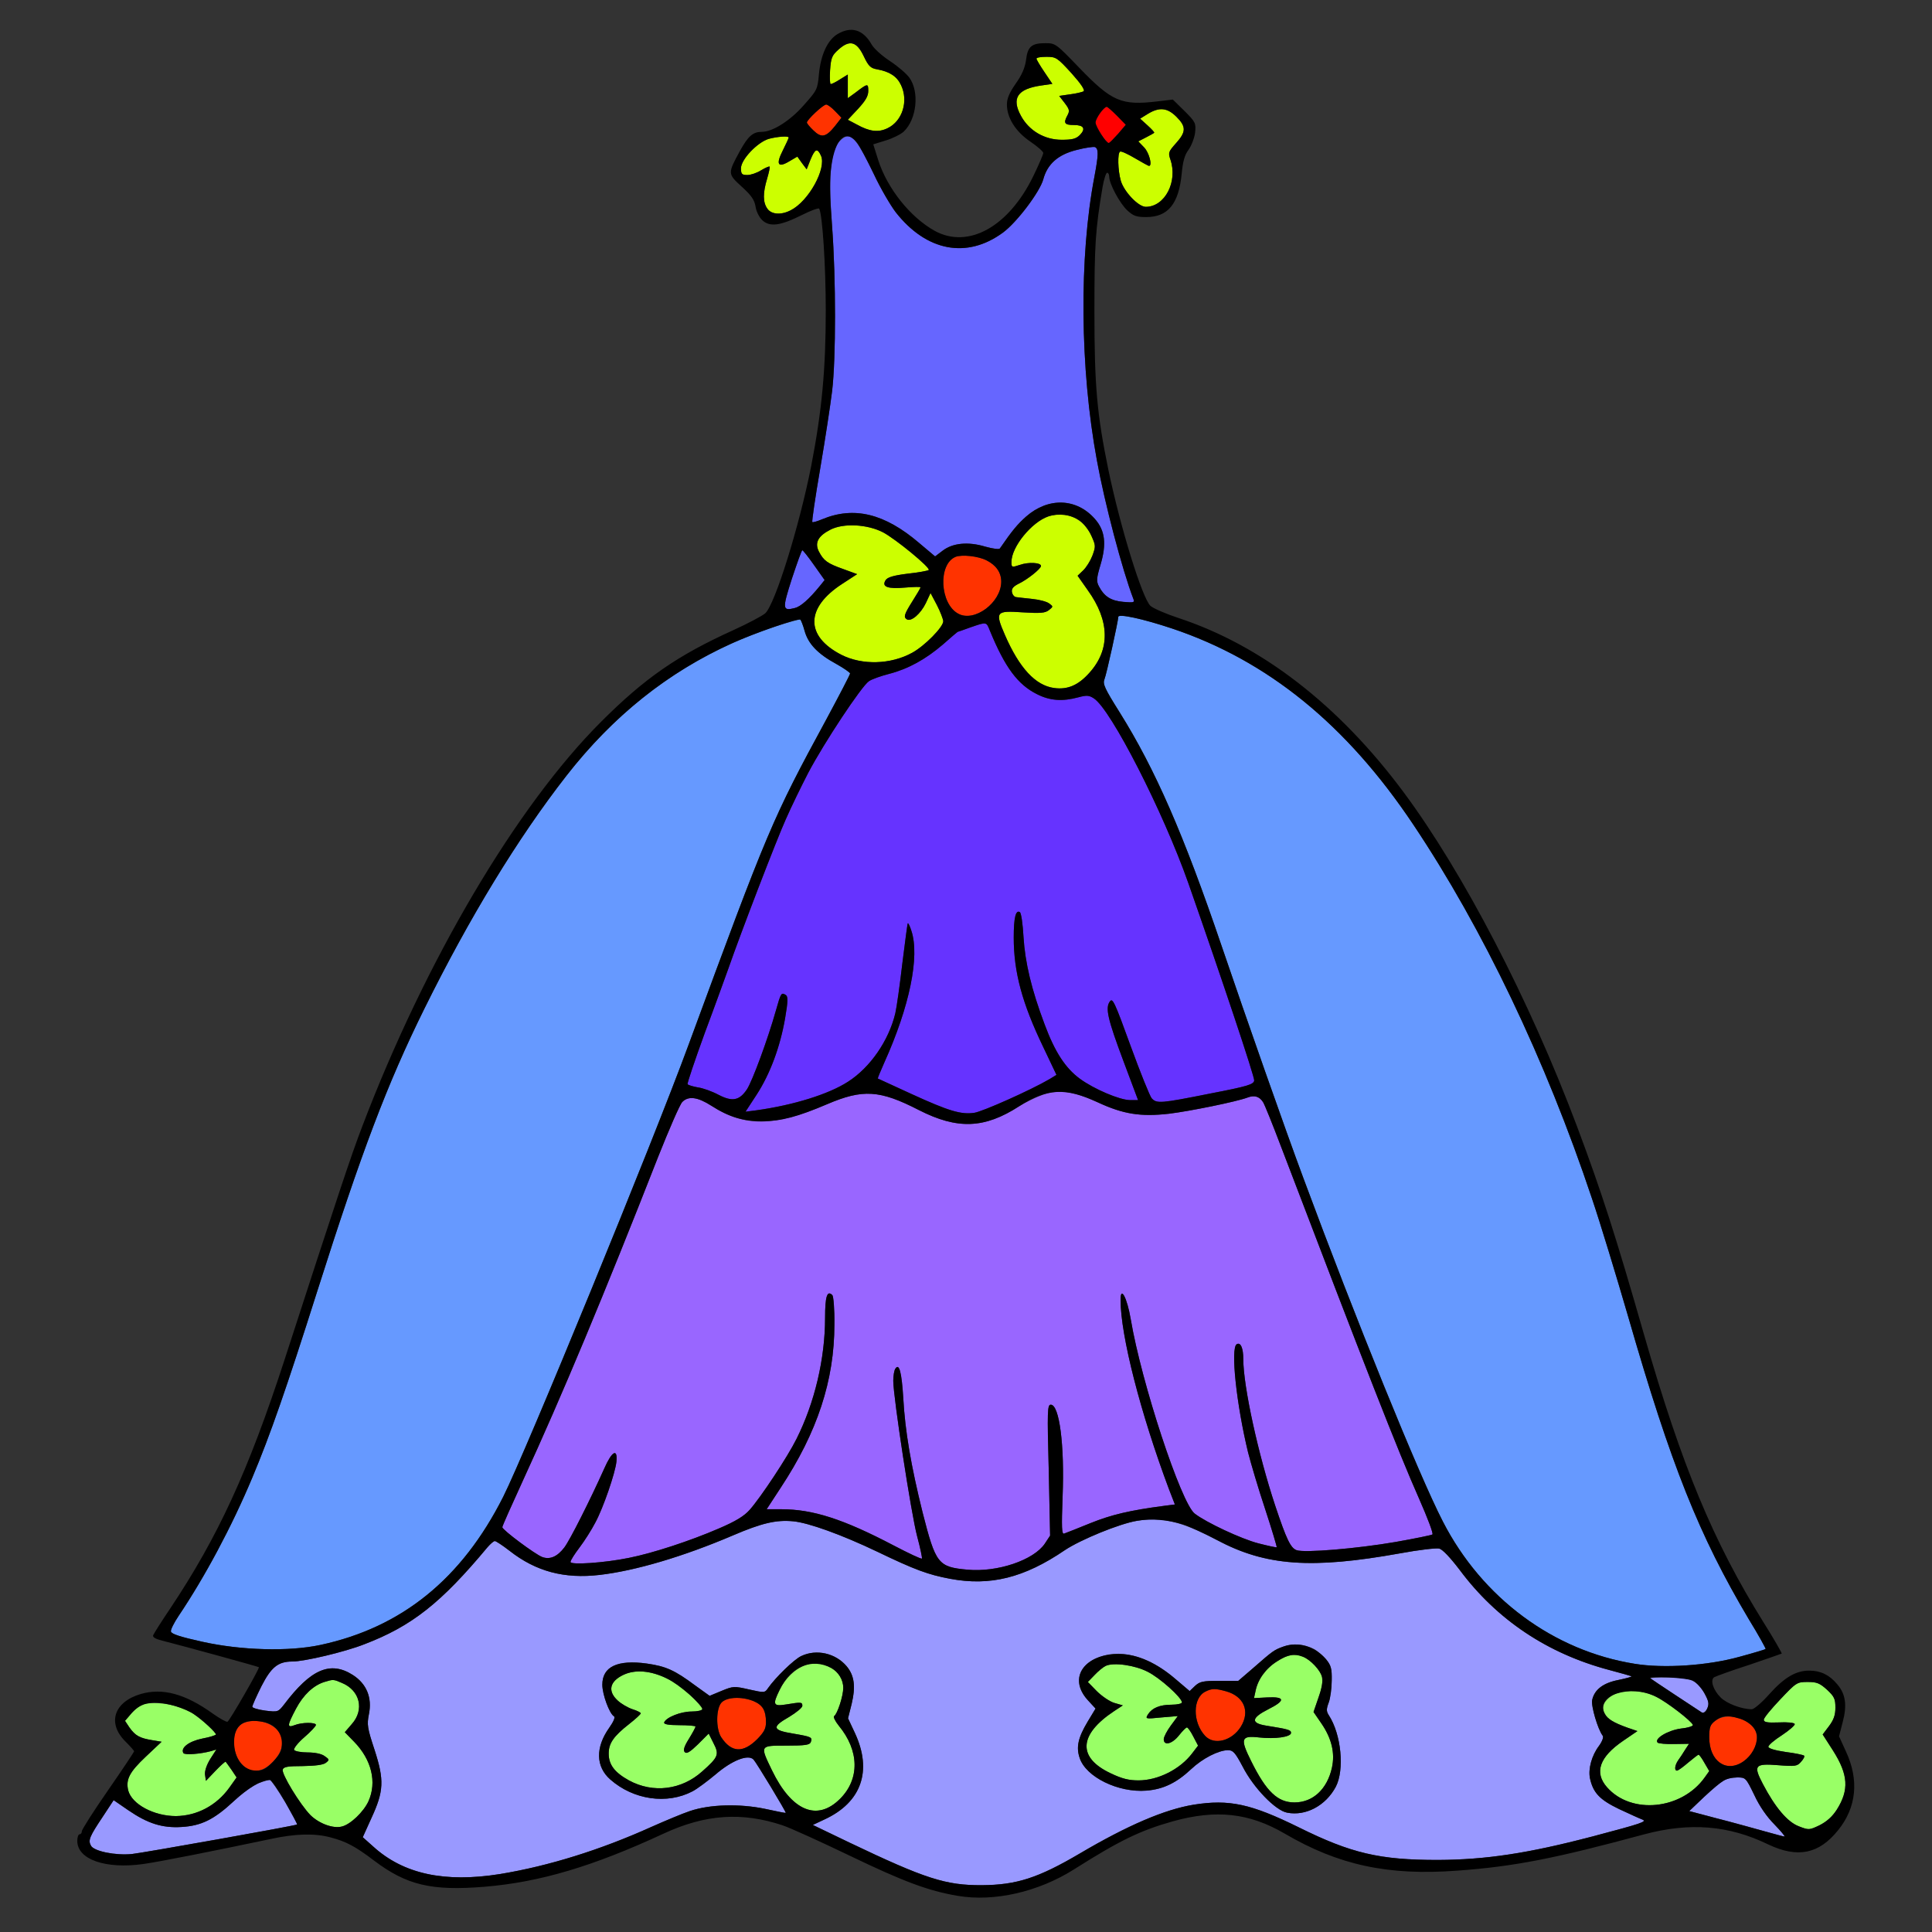 <?xml version="1.0" encoding="utf-8"?>
<!-- Generator: Adobe Illustrator 21.0.0, SVG Export Plug-In . SVG Version: 6.00 Build 0)  -->
<svg version="1.1"
	 id="svg70" inkscape:version="0.92.2 5c3e80d, 2017-08-06" sodipodi:docname="59.svg" xmlns:cc="http://creativecommons.org/ns#" xmlns:dc="http://purl.org/dc/elements/1.1/" xmlns:inkscape="http://www.inkscape.org/namespaces/inkscape" xmlns:rdf="http://www.w3.org/1999/02/22-rdf-syntax-ns#" xmlns:sodipodi="http://sodipodi.sourceforge.net/DTD/sodipodi-0.dtd" xmlns:svg="http://www.w3.org/2000/svg"
	 xmlns="http://www.w3.org/2000/svg" xmlns:xlink="http://www.w3.org/1999/xlink" x="0px" y="0px" viewBox="0 0 850 850"
	 style="enable-background:new 0 0 850 850;" xml:space="preserve">
<rect x="0" y="0" width="850" height="850" fill="#333333" stroke="none"/>
<style type="text/css">
	.st0{fill:none;}
	.st1{fill:#CCFF00;}
	.st2{fill:#FF3300;}
	.st3{fill:#FF0000;}
	.st4{fill:#6666FF;}
	.st5{fill:#6699FF;}
	.st6{fill:#6633FF;}
	.st7{fill:#9966FF;}
	.st8{fill:#9999FF;}
	.st9{fill:#99FF66;}
</style>
<sodipodi:namedview  bordercolor="#666666" borderopacity="1" gridtolerance="10" guidetolerance="10" id="namedview72" inkscape:current-layer="svg70" inkscape:cx="703.04634" inkscape:cy="409.64507" inkscape:pageopacity="0" inkscape:pageshadow="2" inkscape:window-height="978" inkscape:window-maximized="1" inkscape:window-width="1920" inkscape:window-x="0" inkscape:window-y="1" inkscape:zoom="0.41647059" objecttolerance="10" pagecolor="#ffffff" showgrid="false">
	</sodipodi:namedview>
<g id="g68" transform="translate(0,0) scale(1,1)">
	<path id="path4" class="st0" d="M0,0h425h425v425v425H425H0V425V0z M363,21.4c-1.1,2.4-2.3,7.4-2.7,11.2c-0.6,6.7-0.8,7.1-6.6,13.6
		c-6,6.9-13.8,11.8-18.5,11.8c-3.9,0-6,1.8-9.6,8.3c-5.5,10.1-5.5,10.1,0.7,15.8c4.2,3.8,5.6,5.8,6.1,8.7c0.3,2.2,1.6,4.8,3,6.1
		c3.3,3.1,8.1,2.4,17.6-2.4c3.8-1.9,7.1-3.1,7.4-2.7c1.4,2.4,2.9,24.7,2.9,44.7c0,26.1-1.7,44.2-6.4,68.5
		c-5.2,26.4-15.9,60.8-20.2,64.8c-1.2,1.1-7.6,4.5-14.2,7.5c-24.5,11.1-38.9,21.1-58,40.2c-15.5,15.4-28.9,32.4-43.5,55.4
		c-19.3,30.3-38.7,66.7-51,96.1c-11.8,28-14.9,36.8-44.9,129.5c-15.9,48.8-29.2,77.7-50.3,109.3c-3.8,5.6-7.1,10.9-7.4,11.6
		c-0.4,0.9,1,1.7,4.3,2.5c9.1,2.3,41.8,11.3,42.2,11.6c0.4,0.5-12.7,23.3-13.8,24c-0.5,0.2-3.4-1.4-6.5-3.6
		c-12.1-8.7-22.1-11.4-31.7-8.6c-11.8,3.5-14.8,12.8-6.8,20.8c2.2,2.2,3.9,4.1,3.9,4.4c0,0.3-5.2,8.1-11.5,17.2S36,804.9,36,805.7
		c0,0.7-0.4,1.3-1,1.3c-2.1,0-1,5.8,1.8,8.8c4,4.3,14.4,6,26.2,4.3c7.7-1.1,31.3-5.8,56-11c11-2.4,19.5-2.6,26.5-0.7
		c6.8,1.8,10.8,3.9,19.1,10.2c14.3,10.8,25.3,13.4,48.5,11.5c24.4-2,47.9-9,79.1-23.5c18.2-8.4,34.3-9.5,52.2-3.5
		c3.3,1.1,16.7,7.2,29.6,13.4c23.5,11.3,34.4,15.4,47.4,17.6c16,2.7,35.4-1.7,51.2-11.7c19.9-12.6,28.9-17,43.4-21.1
		c19.1-5.3,33.6-3.7,49.2,5.4c23.7,13.9,45.6,18.6,76,16.3c24.9-1.8,42.8-5.3,82.3-16c20-5.3,37-4,54.5,4.5
		c12.9,6.1,22.3,4.2,30.7-6.3c8.1-10,9.3-22.1,3.4-34.7l-3-6.6l1.6-6.2c2-7.5,1.3-12.4-2.4-16.7c-3.4-4.1-7.3-6-12.3-6
		c-5.9,0-11,3-17.7,10.5c-3.2,3.6-6.6,6.5-7.6,6.5c-4.4,0-11-2.5-13.6-5.1c-3.4-3.3-4.8-7.8-2.9-9c0.7-0.4,7.5-2.9,15.3-5.4
		c7.7-2.6,14.2-4.9,14.4-5c0.1-0.2-3.4-6.4-8-13.7c-22.3-35.8-36-69-52.5-126.3c-12.7-44.3-18.7-62.9-29.6-92
		c-20.9-55.6-50-111.6-76.3-147c-28.4-38.2-62.3-64.5-99-76.6c-5.5-1.8-11-4.2-12.3-5.3c-3.6-3.2-13.3-34.6-18.6-60.1
		c-5-24.4-6.1-36.7-6.1-69.5c0-29.2,0.4-35.9,3.6-54.8c0.6-3.4,1.5-6.2,2-6.2s0.9,0.8,0.9,1.7c0,3.1,4.6,11.7,7.9,14.8
		c2.7,2.5,4,3,8.4,3c9.6,0,14.3-5.8,15.6-19.1c0.5-5.4,1.3-8.2,3-10.5c1.3-1.8,2.6-5.2,2.9-7.6c0.4-4.1,0.2-4.6-4.6-9.4l-5.2-5.1
		l-6.7,0.8c-15.9,1.9-20.1,0.1-34.3-14.6c-10.4-10.8-10.6-11-15.1-11c-6.1,0-7.8,1.5-8.5,7.5c-0.5,3.5-1.9,6.6-4.6,10.4
		c-2.7,3.9-3.8,6.4-3.8,9.1c0,5.8,3.8,11.9,10.3,16.3c3.1,2.1,5.7,4.4,5.7,5s-2,5.3-4.5,10.4c-10.8,22.1-28.5,31.9-43.2,23.9
		c-10.7-5.9-20.9-18.6-24.9-31.1l-2.2-7l5.5-1.7c3-0.9,6.6-2.7,7.9-3.9c5.7-5.4,7-17.4,2.5-23.7c-1.2-1.7-5-5-8.5-7.3
		c-3.5-2.3-7.1-5.5-8.1-7.3c-1-1.7-2.7-3.9-3.9-4.8C374.8,10.9,366.5,14.2,363,21.4z"/>
	<path id="path6" class="st1" d="M380,24.7c2.1,4.4,3,5.3,5.9,5.8c5.5,1,8.7,3.1,10.5,6.9c3.4,7.1,0.6,15.9-5.9,19
		c-4.1,2-8,1.5-13.7-1.7l-3.8-2l4.5-4.8c3.3-3.6,4.5-5.6,4.5-7.9c0-3.4-0.2-3.4-5.7,0.8l-3.3,2.4V38v-5.2l-3.4,2.1
		c-1.8,1.2-3.7,2.1-4.1,2.1s-0.5-2.8-0.3-6.1c0.4-5.5,0.8-6.5,3.7-9.1C373.8,17.4,376.9,18.2,380,24.7z"/>
	<path id="path8" class="st1" d="M460.4,25c4.2,0,4.7,0.3,11,7.2c4.2,4.7,6.1,7.5,5.3,8c-0.6,0.3-3.3,1-5.9,1.3l-4.8,0.7l2.4,3.1
		c2.2,2.9,2.3,3.5,1.1,5.7c-1.7,3.2-1.1,4,3,4c4.3,0,5.3,1.6,2.6,4.4c-1.7,1.7-3.4,2.1-8,2.1c-7.5,0-14.3-3.9-17.9-10.5
		c-4.3-7.8-1.6-11.9,9-13.4l4.8-0.7l-3.5-5.2c-1.9-2.8-3.5-5.5-3.5-5.9C456,25.3,458,25,460.4,25z"/>
	<path id="path10" class="st2" d="M363.5,46c0.6,0,2.4,1.3,3.9,2.9l2.8,2.9l-2.8,3.6c-4,5-6,5.4-9.5,2c-1.6-1.5-2.9-3.1-2.9-3.5
		c0-0.5,1.6-2.4,3.7-4.4C360.7,47.6,362.8,46,363.5,46z"/>
	<path id="path12" class="st3" d="M486.9,47c0.4,0,2.4,1.8,4.6,4l3.8,3.9l-3.4,4c-1.9,2.1-3.7,4-4.1,4c-1.1,0.1-5.8-7.2-5.8-9
		c0-0.9,0.9-2.8,2.1-4.3C485.2,48.2,486.5,47,486.9,47z"/>
	<path id="path14" class="st1" d="M517.6,51.4c4.3,4.3,4.3,6.6-0.2,11.6c-3.3,3.7-3.5,4.2-2.5,7.1c3.4,9.8-2.4,20.9-10.8,20.9
		c-3.3,0-9.6-6.7-11-11.5c-1.3-4.6-1.5-12.2-0.3-12.8c0.4-0.3,3.3,1,6.5,2.9c3.2,1.9,6,3.4,6.2,3.4c1.6,0,0.1-5.8-2.1-8.1l-2.6-2.7
		l3.3-1.7c1.9-1,3.6-1.9,3.7-2.1c0.2-0.1-1.1-1.6-2.9-3.2l-3.3-3l3.4-2.1C510.1,47,513.6,47.4,517.6,51.4z"/>
	<path id="path16" class="st1" d="M347,60.5c0,0.3-1.2,2.9-2.6,5.7c-3.1,6.1-2.2,7.8,2.8,4.8l3.6-2.1l2,2.8l2.1,2.8l1.7-4.3
		c2-4.8,3-5.2,4.6-1.7c2.5,5.6-5.4,20-13.3,24c-4.2,2.2-8.5,1.9-10.3-0.7c-2-2.8-2-6.9-0.1-13.2c0.8-2.7,1.3-5.1,1.1-5.3
		c-0.2-0.2-1.9,0.5-3.7,1.6c-1.9,1.2-4.6,2.1-6.1,2.1c-2.4,0-2.8-0.4-2.8-3c0-3.8,7.2-11.4,12.2-12.9C341.9,60.1,347,59.7,347,60.5z
		"/>
	<path id="path18" class="st4" d="M384.5,76.7c2.9,6.2,7.3,13.7,9.6,16.7c13.5,17.2,31.3,20.6,47.2,8.9c6.1-4.5,16.2-17.9,17.7-23.4
		c1.8-6.7,6.5-10.9,14.6-12.9c3.8-1,7.4-1.5,8.1-1.3c1.7,0.7,1.6,3.4-0.2,13c-6.8,35.4-6.4,84.4,1.1,124.9
		c3.4,18.8,11.2,48.3,16,60.8c0.7,1.7,0.3,1.8-4.4,1.4c-5.5-0.5-8.4-2.4-10.7-6.8c-1.2-2.2-1.1-3.6,0.7-9.6c2.7-9.1,2-15-2.5-20.1
		c-8.1-9.2-20.5-9.6-30.3-1c-3.7,3.3-6,6-11.5,14c-0.3,0.5-3.2,0.1-6.4-0.8c-7.6-2.3-14.4-1.6-18.8,1.8l-3.3,2.5l-7-5.9
		c-15.2-13-28.7-16.3-42.8-10.4c-2.1,0.9-4,1.4-4.2,1.2c-0.3-0.2,1.3-11,3.5-23.8c2.2-12.9,4.5-28.1,5.2-33.9
		c1.7-14.2,1.7-49.4,0-72.2c-1.7-21.9-0.7-33.4,3.1-37.5C373.9,57.3,376.4,59.8,384.5,76.7z"/>
	<path id="path20" class="st1" d="M480.2,235.8c1.9,4.2,1.9,4.6,0.4,8.7c-0.9,2.3-2.7,5.2-4.1,6.5l-2.4,2.3l4.5,6.4
		c9.7,13.5,9.9,26.1,0.7,36.3c-4.9,5.5-9.6,7.5-15.5,6.7c-8.2-1.1-15.3-8.7-21.7-23.4c-4.4-10.2-4-10.7,7.8-9.9
		c7.9,0.5,10,0.3,11.6-1c1.9-1.5,1.9-1.6,0.1-2.9c-1-0.8-4.4-1.7-7.5-2c-3.1-0.3-6.3-0.7-7.1-0.8c-0.8-0.1-1.6-1.1-1.8-2.3
		c-0.2-1.4,0.6-2.4,3-3.6c3.8-1.8,9.8-6.6,9.8-7.8c0-1.5-5.5-1.8-9.2-0.5c-3.7,1.2-3.8,1.2-3.8-1.3c0-6.6,8.9-17.5,16.2-20
		C469,224.6,476.8,228.1,480.2,235.8z"/>
	<path id="path22" class="st1" d="M388.5,234.2c5.5,2.9,21,15.6,20.1,16.6c-0.4,0.3-4.5,1.1-9.3,1.6c-6.4,0.8-8.9,1.6-9.7,2.9
		c-1.8,2.9,1,3.9,8.7,3.2c3.7-0.3,6.7-0.4,6.7-0.1c0,0.3-1.6,3-3.5,6c-3.7,5.9-4.1,7.1-2.5,8.1c1.9,1.1,6-2.4,8.3-7.1l2.1-4.5
		l2.8,5.3c1.5,2.9,2.7,6.1,2.8,7.1c0,2.6-8.2,10.9-13.7,13.9c-9.5,5.2-22,5.5-31.1,0.9c-16-8.2-15.9-20.7,0.3-31.2l6.6-4.3l-6-2.2
		c-7.1-2.5-8.7-3.7-10.8-7.7c-2-3.9-0.4-6.9,5.1-9.7C371.1,230.1,381.5,230.6,388.5,234.2z"/>
	<path id="path24" class="st4" d="M353,242.1c0.3,0,2.6,2.9,5.2,6.6l4.6,6.5l-2.1,2.6c-4.8,5.9-8.5,9.1-11,9.7
		c-5.5,1.4-5.6,0.5-1.3-12.9C350.7,247.7,352.7,242,353,242.1z"/>
	<path id="path26" class="st2" d="M427,244.6c8.5,1.1,13.5,5.3,13.5,11.3c0,9.2-11.8,18-18.9,14.1c-8.1-4.3-9-21.8-1.2-25
		C421.5,244.5,424.5,244.3,427,244.6z"/>
	<path id="path28" class="st5" d="M515.6,276.5c42.1,14.1,76.8,42.3,106.2,86.3c30.6,45.7,58.3,103.7,78.6,164.5
		c3.6,10.6,10.7,34,16,52.2c18.8,65.2,31.1,96,53,132.9c4.3,7,7.6,13,7.4,13.1c-0.2,0.2-5.5,1.8-11.8,3.5c-13.8,3.8-33,5.1-45.8,3
		c-35.7-5.7-67.1-28.9-84.4-62.6c-10.4-20.1-38.4-89.1-61.3-150.9c-8.2-22-25.1-70.2-36.1-102.5c-16.6-48.8-29.1-77.5-44.8-102.6
		c-6.6-10.5-7.5-12.5-6.7-14.5c0.9-2.1,6.1-25.8,6.1-27.5C492,269.9,502.7,272.2,515.6,276.5z"/>
	<path id="path30" class="st5" d="M352.1,272.6c0.3,0.2,1.2,2.4,1.9,5c1.6,5.7,5.8,10.1,13.9,14.5c3.4,1.9,6.1,3.8,6.1,4.2
		c0,0.5-4.7,9.5-10.4,20.1c-23.9,44-25.7,48.4-60.6,143.1c-16,43.6-71.7,179.3-81.6,199c-18.2,36.1-44.6,57.5-80.4,65.2
		c-13.9,3-35,2.4-52-1.4c-9.5-2.1-13.6-3.4-13.8-4.5c-0.2-0.8,1.4-3.9,3.4-6.9c11.5-17.1,23.3-39.1,32.4-60.8
		c7.9-18.8,15-39.2,28.6-82.1c19.6-61.7,30.8-91.2,47-124c19.9-40.3,41.3-75.4,62.6-102.7c25.1-32.1,55.4-53.7,92.3-65.8
		C347,273.7,351.8,272.4,352.1,272.6z"/>
	<path id="path32" class="st6" d="M435.6,277.7c6.6,16,12.2,23.5,20.6,27.7c5.7,2.9,11.2,3.3,18.2,1.4c3.7-1,4.8-0.9,6.9,0.5
		c7.5,4.9,30.4,49.7,41.5,81.2c14.9,42.5,29.2,85.3,29,86.9c-0.3,1.7-2.7,2.5-19.3,5.7c-22,4.4-23.6,4.5-25.8,2.1
		c-0.8-0.9-5-11.3-9.3-23.1c-7-19.3-7.9-21.2-9.1-19.5c-2.1,2.8-1,7.7,6.1,26.6l6.3,16.8h-3.6c-4.6-0.1-15.7-4.8-22-9.4
		c-6.4-4.7-11-11.8-15.5-23.9c-5.8-15.4-8.6-27.2-9.3-38.5c-0.3-5.6-1-10.5-1.6-10.9c-1.8-1.1-2.7,2.3-2.7,11.2
		c0,15.2,3.7,28.9,13,48.2l5.8,12.2l-3.1,1.9c-8.4,4.9-29.5,14.3-33.1,14.8c-5.8,0.8-11-0.7-27.6-8.3c-8-3.7-14.6-6.7-14.8-6.8
		c-0.1-0.1,1.2-3.3,2.9-7.1c11.1-24.6,15.6-46.6,11.9-57.8c-0.6-2-1.4-3.6-1.6-3.4c-0.2,0.2-1.2,8.1-2.4,17.6
		c-1.1,9.5-2.5,19.4-3.1,22c-2.9,12.1-11.1,23.9-20.8,30.1c-8.5,5.5-23.9,10.3-40.4,12.6l-4.7,0.6l4.9-7.5
		c5.9-9.1,10.3-20.9,12.5-33.5c1.3-7.5,1.3-9.6,0.4-10.3c-2.1-1.3-2.2-1.1-4.5,7c-3.4,12.1-10.3,30.9-12.7,34.5
		c-3.3,4.9-6.4,5.5-12.4,2.4c-2.8-1.5-6.9-3-9.2-3.3c-2.2-0.4-4.2-1-4.5-1.4c-0.2-0.4,3.2-10.5,7.6-22.6c4.5-12,9.1-24.8,10.4-28.4
		c5.5-15.8,21.1-56.4,25.2-65.5c2.4-5.5,6.9-14.7,9.9-20.5c7-13.3,23.5-38.2,26.7-40.3c1.3-0.9,5.3-2.3,8.8-3.2
		c8.5-2.2,16.1-6.4,23.8-13c3.4-3,6.3-5.5,6.4-5.5s2.7-0.9,5.7-2C434.3,273.5,433.9,273.5,435.6,277.7z"/>
	<path id="path34" class="st7" d="M483,485c11.2,5.2,18.8,6.4,31.3,5c9.1-1.1,29.7-5.3,34.5-7.1c3.1-1.2,5.3-0.5,6.9,2
		c0.7,1.1,4.2,9.8,7.8,19.3c37.2,97.5,51.5,134.1,60.9,155.3c3.6,8.2,6.3,15.2,5.8,15.6c-0.4,0.3-7.7,1.8-16.2,3.3
		c-16.8,2.9-40.2,4.9-43.6,3.6c-2.6-1-4.4-4.7-9.4-19.7c-7.4-22.3-14-52.3-14-64.3c0-5-1.2-7.6-2.9-6.6c-2.8,1.7-0.1,26.6,5,47.6
		c1.2,4.7,4.5,15.9,7.5,24.9c3,9.1,5.2,16.6,5.1,16.8c-0.2,0.2-3.8-0.6-8.1-1.7c-7.4-1.9-23-9.2-28-13.1c-6-4.7-23.4-57.5-28.1-85.4
		c-1.6-9.5-4.5-15-4.5-8.6c0,15.7,8.8,49.9,21.3,83.3l2.6,6.7l-4.7,0.6c-15.2,2-23.2,3.9-32.4,7.6c-5.7,2.3-10.9,4.4-11.6,4.6
		c-1.1,0.5-1.2-2.6-0.7-16.3c0.9-22.5-1.4-40.4-5.2-40.4c-1.5,0-1.6,2.7-0.9,28.8l0.6,28.8l-2.3,3.5c-4.9,7.3-20.9,12.7-34,11.5
		c-13-1.2-14-2.5-19.8-25.2c-5.1-20.5-7.7-35.8-8.5-50.3c-0.7-11.4-1.8-15.6-3.5-12.9c-0.5,0.7-0.9,3.1-0.9,5.3
		c0,7.1,7.9,58.7,10.5,68.4c1.4,5.2,2.3,9.6,2.1,9.8c-0.3,0.3-5.8-2.3-12.3-5.7c-22.3-11.7-35.7-16-49.6-16h-6.4l6.2-9.5
		c16.1-24.4,23.6-47.2,23.6-71.8c0.1-6.6-0.4-12.4-0.9-12.9c-2.3-2.3-3.2,0.6-3.2,10c0,18-4.6,37.4-12.6,53.3
		c-3.8,7.7-15.7,25.7-20.6,31.2c-2.4,2.7-6.1,5-13.6,8.2c-12.5,5.4-28.9,10.8-39.5,12.9c-10.7,2.2-25.7,3.2-25.7,1.8
		c0-0.7,1.8-3.5,4-6.4c2.2-2.9,5.3-7.8,6.9-10.9c3.5-6.4,8.8-21.9,9.3-26.8c0.6-6.1-2-4.7-5.4,3.1c-6.1,13.6-15,31.3-17.5,34.6
		c-3.1,4.1-6.4,5.5-9.8,4.2c-3.1-1.2-17.5-11.9-17.5-13.1c0-0.5,4.1-9.7,9.1-20.6c16.9-36.7,35.9-82.2,59.4-142.2
		c4.9-12.3,9.6-23.2,10.7-24.3c2.7-2.7,6.7-2.2,12.8,1.7c14.6,9.4,27.5,9.3,50.9-0.7c15.7-6.7,23.1-6.3,40.4,2.6
		c16.9,8.6,28.8,8.2,44.1-1.7c2.7-1.7,7.2-3.9,10-4.9C465.7,479.1,472.1,480,483,485z"/>
	<path id="path36" class="st8" d="M535.5,677.6c21.4,11.4,41.6,12.8,80.5,5.8c8.1-1.5,15.8-2.4,17.2-2.1c1.5,0.4,4.8,3.9,9,9.4
		c16.3,21.9,38.6,36.8,65.7,44c5.3,1.4,9.8,2.7,9.9,2.8c0.2,0.2-2.3,0.9-5.7,1.6c-6.7,1.3-10.6,4.2-11.6,8.8
		c-0.6,2.6,2.5,13,4.6,15.7c0.5,0.6-0.1,2.4-1.6,4.5c-3.2,4.2-4.8,10.1-4,14.2c1.4,6.5,4.3,9.5,12.8,13.6c4.5,2.1,9.1,4.2,10.2,4.6
		c2.4,0.9-0.1,1.7-22,7.5c-28.3,7.4-46.7,10.2-68,10.3c-25.5,0-38-2.9-61-14.3c-21.1-10.4-30.7-12.5-46.4-10
		c-12.7,2.1-28.9,9-50.1,21.5c-18.2,10.7-27.7,13.8-43,13.9c-15.9,0.1-24.9-2.8-58.4-18.8l-16-7.7l5.1-2.4
		c16.3-7.5,21.2-21.4,13.4-38.1l-3-6.4l1.6-6.4c1.8-7.6,1.2-12.4-2.2-16.5c-4.9-5.8-13.3-7.7-20-4.5c-3.2,1.5-11.3,9.4-14.6,14.1
		c-1.4,2.1-1.6,2.1-8.3,0.6c-6.6-1.5-7-1.5-12.1,0.6l-5.3,2.2l-6.4-4.6c-9-6.7-12.8-8.4-21.2-9.6c-13-1.8-19.6,1.4-19.6,9.3
		c0,4.3,3.1,12.7,5.1,13.9c0.7,0.4-0.2,2.4-2.1,5.1c-6.1,8.6-5.9,17.1,0.5,22.7c10.2,9,25,11.1,36.2,5.2c2.1-1.1,6.6-4.5,10.1-7.4
		c7.2-6.2,14.3-9,16.7-6.6c1.3,1.4,14.5,23.2,14.2,23.5c-0.1,0.1-4.2-0.7-9.2-1.8c-11.1-2.3-24.2-2-33,1c-3.3,1.1-10.9,4.3-17,7
		c-22.4,10.1-45.2,17.2-66.5,20.7c-24.4,3.9-42.5,0-55.8-12.1l-4.6-4.1l3.8-8.4c5.5-11.9,5.7-16.7,1.4-30
		c-3.2-9.7-3.4-11.1-2.5-15.7c1.5-7.3-1-13.4-7.1-17.3c-9.9-6.3-18.5-2.5-30.2,13c-2.6,3.3-2.7,3.4-8.3,2.7
		c-3.1-0.4-5.7-1.2-5.7-1.7s1.8-4.6,4-9c4.3-8.4,7.3-10.9,13.6-10.9c5.3,0,23.1-4.2,31.7-7.6c20.9-8,33.7-18.1,54.2-42.7
		c1.3-1.5,2.7-2.7,3.2-2.7s3.4,1.9,6.5,4.3c11.6,9.1,24.1,12.4,39.6,10.6c15.6-1.8,36.7-8,58.7-17.4c12.6-5.4,19-6.9,26.4-6.2
		c6.7,0.6,21.4,5.9,37.1,13.4c16.6,8,22.4,10.1,32,11.9c17.6,3.3,32.6-0.4,50.5-12.6c6.9-4.6,23.9-11.6,31.7-12.9
		C511,667.2,519.9,669.4,535.5,677.6z M564.7,724.4c-4.2,1.5-4.7,1.9-13.5,9.6l-6.4,5.5h-8.3c-7.3,0-8.6,0.3-10.7,2.2l-2.4,2.3
		l-6-5.1c-12.4-10.7-25.4-14-35.5-9.1c-8.2,4-9.5,11.3-3.4,18.1l3.5,3.8l-3.5,5.8c-4.2,7-5.1,11.2-3.5,15.9
		c2.7,8.4,17,15.4,29.4,14.4c7.4-0.6,13.2-3.4,19.6-9.4c5.1-4.8,12-8.3,16.2-8.4c2.3,0,3.2,1,6.5,7.2c4.8,9.4,14.5,19.4,19.6,20.3
		c8.2,1.6,17-3.1,21.4-11.4c3.9-7.5,2.4-23.1-3.1-31.5c-1.1-1.7-1.1-2.7,0-5.6c0.7-1.9,1.3-6.3,1.3-9.7c0.1-5.2-0.3-6.6-2.5-9.3
		c-1.5-1.7-3.8-3.7-5.3-4.5C573.8,723.3,568.8,722.9,564.7,724.4z"/>
	<path id="path38" class="st9" d="M578.3,732.5c4,4.1,4.4,7,1.8,14.3l-2.2,6.4l3.5,5.1c4.5,6.6,6,13,4.6,19.4
		c-2.1,9.5-8.4,15.3-16.5,15.3c-7.4,0-12.4-4.8-19-18.1c-5-10-4.5-11.4,3.4-10.5c7.1,0.8,14.1-0.2,14.1-2c0-1.3-1.1-1.6-11-3.2
		c-6.8-1.1-6.5-3.4,1-7.2c7.6-3.8,7.5-5.6-0.5-5.2l-5.8,0.3l0.7-3.2c1-5,4.5-9.9,9.5-13C568.4,726.7,572.9,727.2,578.3,732.5z"/>
	<path id="path40" class="st9" d="M504.9,735.5c5.3,2.6,15.1,11.4,15.1,13.5c0,0.5-2,1-4.5,1c-5.2,0-8.6,1.4-10.4,4.2
		c-1.3,2.1-1.2,2.1,5.9,1.4l7.2-0.6l-3.1,4.2c-1.7,2.3-3.1,5-3.1,6c0,3,3.7,2.1,6.7-1.7c1.5-1.9,3.1-3.5,3.5-3.5
		c0.4,0,1.7,1.8,2.8,4l2.1,4l-2.6,3.4c-5.3,7-15,11.9-23.6,11.9c-4.2,0-7.2-0.7-12.2-3.1c-14.7-6.9-14.2-17,1.5-27.4l3.8-2.5
		l-3.8-1.1c-2-0.6-5.5-3-7.7-5.2l-3.9-4l3-3.1c1.6-1.7,3.8-3.5,4.9-4C490,731.3,499.3,732.6,504.9,735.5z"/>
	<path id="path42" class="st2" d="M539.4,744.1c7.9,2.2,10.7,8.8,6.5,15.6c-3.9,6.2-11.7,8.3-15.7,4c-5.6-6-5.5-16.8,0.2-19.5
		C533.2,742.8,534.7,742.8,539.4,744.1z"/>
	<path id="path44" class="st9" d="M371,742.6c0,3.6-2.6,11.5-4,12.4c-0.5,0.3,0.4,2.2,2,4.2c9.1,11,9.3,23.5,0.6,32.2
		c-10.1,10.1-21.3,5.4-30-12.6c-5.3-11-5.4-10.8,6.4-10.8c8.2,0,10.2-0.3,10.7-1.5c0.8-2.2,0.4-2.4-7.8-3.8
		c-9.2-1.5-9.5-2.9-1.6-7.4c3.1-1.9,5.7-4,5.7-4.8c0-1.7-0.5-1.7-7.2-0.6c-5.6,0.9-6,0.1-2.8-6.4c2.6-5.3,6.8-9.3,11.6-11
		C362.3,729.9,371,735.2,371,742.6z"/>
	<path id="path46" class="st9" d="M303.8,745.9c2.9,2.8,5.2,5.5,5.2,6c0,0.6-2.1,1.1-4.8,1.1c-4.7,0-11.2,2.6-12,4.8
		c-0.2,0.8,1.8,1.2,6.7,1.2c3.9,0,7.1,0.3,7.1,0.6c0,0.4-1.3,2.8-2.9,5.4c-2.2,3.5-2.6,5.1-1.8,5.9c0.8,0.8,2.3-0.1,5.8-3.5l4.7-4.7
		l2.1,4.2c2.6,5,2.2,6.1-4.9,12.4c-9.1,8.2-21.6,9.8-32.3,4c-6.3-3.5-8.9-6.9-8.9-11.8c0-4.5,2.1-7.6,9-13c2.8-2.2,5.1-4.3,5.1-4.7
		c0.1-0.3-1.6-1.2-3.6-1.8c-2.1-0.7-5-2.4-6.5-3.8c-4.6-4.2-3.6-8.5,2.6-11.4C282.5,733.1,294.2,736.7,303.8,745.9z"/>
	<path id="path48" class="st8" d="M733.9,738c9.8,0,12.8,1.3,16,7c1.9,3.5,2.1,4.6,1.2,6.7c-0.7,1.5-1.6,2.1-2.4,1.7
		c-2.3-1.5-22.2-14.6-22.6-15C725.9,738.2,729.4,738,733.9,738z"/>
	<path id="path50" class="st9" d="M150.4,740.4c8,3.3,10,11.8,4.4,18.1l-3.1,3.6l4.1,4.2c7.7,7.9,10.1,17.8,6.3,26.2
		c-2.1,4.6-7.9,10.2-11.7,11.1c-3.9,1-10-1.3-13.8-5c-4.6-4.7-12.9-18.3-12.2-20.1c0.4-1.2,2.4-1.5,8.8-1.5
		c5.4-0.1,8.9-0.5,10.1-1.4c1.7-1.3,1.7-1.5-0.5-3c-1.3-1-4.3-1.6-7.5-1.6c-2.8,0-5.5-0.5-5.9-1.1c-0.3-0.6,1.6-3.1,4.5-5.6
		c2.8-2.4,5.1-4.9,5.1-5.4c0-1.2-6.2-1.2-9.4,0.1c-3.4,1.3-3.3,0.2,0.6-7.2c3.3-6.2,7.7-10.3,12.5-11.8
		C146.6,738.8,146.7,738.8,150.4,740.4z"/>
	<path id="path52" class="st9" d="M795.3,740c4,0,5.3,0.5,8.5,3.4c3.2,3,3.7,4,3.7,7.9c0,3.2-0.7,5.3-2.8,8.1l-2.8,3.7l4.5,7
		c6.8,10.7,7.2,17.4,1.7,26.1c-2,3.1-4.4,5.2-7.5,6.8c-4.6,2.2-4.8,2.2-9.2,0.5c-5-1.9-10.4-8.3-15.8-18.6c-4.3-8.2-3.6-9.1,6.6-8.3
		c7.6,0.6,8.5,0.5,10.2-1.5c1.1-1.2,1.7-2.4,1.3-2.7c-0.3-0.3-4-1.1-8.1-1.6c-4.8-0.7-7.6-1.6-7.6-2.3c0-0.7,2.7-3,6-5.1
		c3.3-2.2,5.8-4.4,5.6-4.9c-0.2-0.6-3.2-0.9-7-0.7c-5.2,0.2-6.6-0.1-6.6-1.2c0-0.8,3.3-4.8,7.3-9C790.3,740.2,790.6,740,795.3,740z"
		/>
	<path id="path54" class="st9" d="M728.6,746.5c4.9,2.4,15.6,10.7,16.2,12.4c0.2,0.5-2.2,1.3-5.3,1.6c-5.8,0.8-11.9,4.5-10.2,6.2
		c0.5,0.4,3.8,0.7,7.3,0.6l6.5-0.1l-1.7,2.6c-0.9,1.5-2.3,3.6-3.1,4.7c-1.5,2.2-1.7,4.5-0.5,4.5c0.5,0,2.7-1.6,4.9-3.5
		c2.3-1.9,4.3-3.5,4.6-3.5c0.3,0,1.5,1.6,2.6,3.6l2.1,3.6l-2,2.8c-10.1,14.2-32.3,16.5-43,4.3c-5.7-6.5-3.3-13.3,7.1-20.4l6.3-4.3
		l-4.4-1.5c-6.1-2.2-8.8-3.8-10-6.2c-1.6-2.8-0.3-5.7,3.3-8C714,743.1,722.3,743.3,728.6,746.5z"/>
	<path id="path56" class="st2" d="M335.9,751.8c0.6,1.2,1.1,3.7,1.1,5.8c0,2.9-0.8,4.4-3.8,7.5c-6.3,6.3-11.4,6-15.9-0.8
		c-2.4-3.7-2.3-12.5,0.1-15.2C320.9,745.2,333.4,747.1,335.9,751.8z"/>
	<path id="path58" class="st9" d="M85.5,754.3c3.7,2.5,9.5,7.9,9.5,8.8c0,0.3-2.7,1.2-6,1.8c-5.9,1.2-9.7,4.1-8.3,6.4
		c0.6,0.9,7.5,0.4,12.2-0.9l2.3-0.7l-2.7,4.2c-1.6,2.6-2.5,5.3-2.3,6.9l0.4,2.7l4.2-4.4c2.3-2.4,4.3-4.2,4.5-4
		c0.2,0.2,1.4,1.9,2.6,3.6l2.2,3.3l-3.2,4.5c-5.6,7.8-14.2,12.4-23.5,12.5c-9.7,0-19.4-5.2-21-11.3c-1.1-4.8,0.5-8,7.7-14.8l7-6.6
		l-4.2-0.7c-5.4-0.9-7.3-1.9-9.9-5.5l-2-3l3-3.5c1.7-1.9,4.1-3.7,5.3-3.9C70.2,748.4,79.7,750.3,85.5,754.3z"/>
	<path id="path60" class="st2" d="M770.7,759.2c4.1,3.8,2.4,11.5-3.6,15.7c-7.5,5.3-15.1,0-15.1-10.5c0-4.5,0.4-5.6,2.6-7.3
		C758.7,753.9,766.1,754.9,770.7,759.2z"/>
	<path id="path62" class="st2" d="M121.5,760.6c4,3.7,3.5,9.3-1.3,14.4c-4.6,4.7-9.3,5.4-13.1,1.9c-5.7-5.3-5.6-16.6,0.2-18.9
		C111.9,756.2,117.9,757.3,121.5,760.6z"/>
	<path id="path64" class="st8" d="M764.3,782c3.7,0,3.8,0.1,7.5,7.7c2.3,5,5.6,9.7,8.9,13c2.8,2.9,4.8,5.3,4.4,5.3
		c-0.4,0-4.5-1.1-9.1-2.4c-4.7-1.3-14-3.9-20.7-5.6l-12.1-3.2l6.5-6.2c3.6-3.3,7.5-6.6,8.7-7.3C759.5,782.6,762.2,782.1,764.3,782z"
		/>
	<path id="path66" class="st8" d="M118.7,783.1c1-0.1,12.6,18.9,12,19.6c-0.5,0.5-67.3,12.4-72.7,13c-7.2,0.7-16.7-1.2-18-3.7
		c-1.3-2.4-0.6-4,5.2-12.7L50,792l6.4,4.4c8.6,5.9,15,7.9,23.4,7.4c8.7-0.5,14.3-3.2,23.1-11.4c3.8-3.5,8.7-7.1,10.8-7.9
		C115.8,783.8,118,783.1,118.7,783.1z"/>
	<path d="M383.5,19.6c1,1.8,4.6,5,8.1,7.3c3.5,2.3,7.3,5.6,8.5,7.3c4.5,6.3,3.2,18.3-2.5,23.7c-1.3,1.2-4.9,3-7.9,3.9l-5.5,1.7
		l2.2,7c4,12.5,14.2,25.2,24.9,31.1c14.7,8,32.4-1.8,43.2-23.9c2.5-5.1,4.5-9.8,4.5-10.4s-2.6-2.9-5.7-5C446.8,57.9,443,51.8,443,46
		c0-2.7,1.1-5.2,3.8-9.1c2.7-3.8,4.1-6.9,4.6-10.4c0.7-6,2.4-7.5,8.5-7.5c4.5,0,4.7,0.2,15.1,11c14.2,14.7,18.4,16.5,34.3,14.6
		l6.7-0.8l5.2,5.1c4.8,4.8,5,5.3,4.6,9.4c-0.3,2.4-1.6,5.8-2.9,7.6c-1.7,2.3-2.5,5.1-3,10.5c-1.3,13.3-6,19.1-15.6,19.1
		c-4.4,0-5.7-0.5-8.4-3c-3.3-3.1-7.9-11.7-7.9-14.8c0-0.9-0.4-1.7-0.9-1.7s-1.4,2.8-2,6.2c-3.2,18.9-3.6,25.6-3.6,54.8
		c0,32.8,1.1,45.1,6.1,69.5c5.3,25.5,15,56.9,18.6,60.1c1.3,1.1,6.8,3.5,12.3,5.3c36.7,12.1,70.6,38.4,99,76.6
		c26.3,35.4,55.4,91.4,76.3,147c10.9,29.1,16.9,47.7,29.6,92c16.5,57.3,30.2,90.5,52.5,126.3c4.6,7.3,8.1,13.5,8,13.7
		c-0.2,0.1-6.7,2.4-14.4,5c-7.8,2.5-14.6,5-15.3,5.4c-1.9,1.2-0.5,5.7,2.9,9c2.6,2.6,9.2,5.1,13.6,5.1c1,0,4.4-2.9,7.6-6.5
		C785,738,790.1,735,796,735c5,0,8.9,1.9,12.3,6c3.7,4.3,4.4,9.2,2.4,16.7l-1.6,6.2l3,6.6c5.9,12.6,4.7,24.7-3.4,34.7
		c-8.4,10.5-17.8,12.4-30.7,6.3c-17.5-8.5-34.5-9.8-54.5-4.5c-39.5,10.7-57.4,14.2-82.3,16c-30.4,2.3-52.3-2.4-76-16.3
		c-15.6-9.1-30.1-10.7-49.2-5.4c-14.5,4.1-23.5,8.5-43.4,21.1c-15.8,10-35.2,14.4-51.2,11.7c-13-2.2-23.9-6.3-47.4-17.6
		c-12.9-6.2-26.3-12.3-29.6-13.4c-17.9-6-34-4.9-52.2,3.5c-31.2,14.5-54.7,21.5-79.1,23.5c-23.2,1.9-34.2-0.7-48.5-11.5
		c-8.3-6.3-12.3-8.4-19.1-10.2c-7-1.9-15.5-1.7-26.5,0.7c-24.7,5.2-48.3,9.9-56,11c-16.6,2.3-29-2-29-10.2c0-1.6,0.5-2.9,1-2.9
		c0.6,0,1-0.6,1-1.3c0-0.8,5.2-8.9,11.5-18S59,770.8,59,770.5c0-0.3-1.7-2.2-3.9-4.4c-8-8-5-17.3,6.8-20.8
		c9.6-2.8,19.6-0.1,31.7,8.6c3.1,2.2,6,3.8,6.5,3.6c1.1-0.7,14.2-23.5,13.8-24c-0.4-0.3-33.1-9.3-42.2-11.6
		c-3.3-0.8-4.7-1.6-4.3-2.5c0.3-0.7,3.6-6,7.4-11.6c21.1-31.6,34.4-60.5,50.3-109.3c23-70.9,29.4-90.3,34.3-103
		c27.7-72.8,67.9-140.9,105.1-178c19.1-19.1,33.5-29.1,58-40.2c6.6-3,13-6.4,14.2-7.5c4.3-4,15-38.4,20.2-64.8
		c4.7-24.3,6.4-42.4,6.4-68.5c0-20-1.5-42.3-2.9-44.7c-0.3-0.4-3.6,0.8-7.4,2.7c-9.5,4.8-14.3,5.5-17.6,2.4c-1.4-1.3-2.7-3.9-3-6.1
		c-0.5-2.9-1.9-4.9-6.1-8.7c-6.2-5.7-6.2-5.7-0.7-15.8c3.6-6.5,5.7-8.3,9.6-8.3c4.7,0,12.5-4.9,18.5-11.8c5.8-6.5,6-6.9,6.6-13.6
		c0.8-8.4,3.7-14.8,8-17.5C374.4,11.4,379.7,12.9,383.5,19.6z M368.9,21.8c-2.9,2.6-3.3,3.6-3.7,9.1c-0.2,3.3-0.1,6.1,0.3,6.1
		s2.3-0.9,4.1-2.1l3.4-2.1V38v5.2l3.3-2.4c5.5-4.2,5.7-4.2,5.7-0.8c0,2.3-1.2,4.3-4.5,7.9l-4.5,4.8l3.8,2c5.7,3.2,9.6,3.7,13.7,1.7
		c6.5-3.1,9.3-11.9,5.9-19c-1.8-3.8-5-5.9-10.5-6.9c-2.9-0.5-3.8-1.4-5.9-5.8C376.9,18.2,373.8,17.4,368.9,21.8z M460.4,25
		c-2.4,0-4.4,0.3-4.4,0.8c0,0.4,1.6,3.1,3.5,5.9l3.5,5.2l-4.8,0.7c-10.6,1.5-13.3,5.6-9,13.4c3.6,6.6,10.4,10.5,17.9,10.5
		c4.6,0,6.3-0.4,8-2.1c2.7-2.8,1.7-4.4-2.6-4.4c-4.1,0-4.7-0.8-3-4c1.2-2.2,1.1-2.8-1.1-5.7l-2.4-3.1l4.8-0.7c2.6-0.3,5.3-1,5.9-1.3
		c0.8-0.5-1.1-3.3-5.3-8C465.1,25.3,464.6,25,460.4,25z M363.5,46c-1.3,0-8.5,6.7-8.5,7.9c0,0.4,1.3,2,2.9,3.5c3.5,3.4,5.5,3,9.5-2
		l2.8-3.6l-2.8-2.9C365.9,47.3,364.1,46,363.5,46z M486.9,47c-1.3,0-4.9,5.2-4.9,6.9c0,1.8,4.7,9.1,5.8,9c0.4,0,2.2-1.9,4.1-4l3.4-4
		l-3.8-3.9C489.3,48.8,487.3,47,486.9,47z M505,50.1l-3.4,2.1l3.3,3c1.8,1.6,3.1,3.1,2.9,3.2c-0.1,0.2-1.8,1.1-3.7,2.1l-3.3,1.7
		l2.6,2.7c2.2,2.3,3.7,8.1,2.1,8.1c-0.2,0-3-1.5-6.2-3.4c-3.2-1.9-6.1-3.2-6.5-2.9c-1.2,0.6-1,8.2,0.3,12.8
		c1.4,4.8,7.7,11.5,11,11.5c8.4,0,14.2-11.1,10.8-20.9c-1-2.9-0.8-3.4,2.5-7.1c4.5-5,4.5-7.3,0.2-11.6C513.6,47.4,510.1,47,505,50.1
		z M338.2,61.1c-5,1.5-12.2,9.1-12.2,12.9c0,2.6,0.4,3,2.8,3c1.5,0,4.2-0.9,6.1-2.1c1.8-1.1,3.5-1.8,3.7-1.6
		c0.2,0.2-0.3,2.6-1.1,5.3c-1.9,6.3-1.9,10.4,0.1,13.2c1.8,2.6,6.1,2.9,10.3,0.7c7.9-4,15.8-18.4,13.3-24c-1.6-3.5-2.6-3.1-4.6,1.7
		l-1.7,4.3l-2.1-2.8l-2-2.8l-3.6,2.1c-5,3-5.9,1.3-2.8-4.8c1.4-2.8,2.6-5.4,2.6-5.7C347,59.7,341.9,60.1,338.2,61.1z M365.8,72.9
		c-0.9,6.5-0.8,12.1,0.3,26.9c1.7,22.8,1.7,58,0,72.2c-0.7,5.8-3,21-5.2,33.9c-2.2,12.8-3.8,23.6-3.5,23.8c0.2,0.2,2.1-0.3,4.2-1.2
		c14.1-5.9,27.6-2.6,42.8,10.4l7,5.9l3.3-2.5c4.4-3.4,11.2-4.1,18.8-1.8c3.2,0.9,6.1,1.3,6.4,0.8c5.5-8,7.8-10.7,11.5-14
		c9.8-8.6,22.2-8.2,30.3,1c4.5,5.1,5.2,11,2.5,20.1c-1.8,6-1.9,7.4-0.7,9.6c2.3,4.4,5.2,6.3,10.7,6.8c4.7,0.4,5.1,0.3,4.4-1.4
		c-4.8-12.5-12.6-42-16-60.8c-7.5-40.5-7.9-89.5-1.1-124.9c1.8-9.6,1.9-12.3,0.2-13c-0.7-0.2-4.3,0.3-8.1,1.3
		c-8.1,2-12.8,6.2-14.6,12.9c-1.5,5.5-11.6,18.9-17.7,23.4c-15.9,11.7-33.7,8.3-47.2-8.9c-2.3-3-6.7-10.5-9.6-16.7
		c-3-6.2-6.3-12.5-7.5-14C372.2,56.6,367.5,60.9,365.8,72.9z M461.2,227.2c-7.3,2.5-16.2,13.4-16.2,20c0,2.5,0.1,2.5,3.8,1.3
		c3.7-1.3,9.2-1,9.2,0.5c0,1.2-6,6-9.8,7.8c-2.4,1.2-3.2,2.2-3,3.6c0.2,1.2,1,2.2,1.8,2.3c0.8,0.1,4,0.5,7.1,0.8
		c3.1,0.3,6.5,1.2,7.5,2c1.8,1.3,1.8,1.4-0.1,2.9c-1.6,1.3-3.7,1.5-11.6,1c-11.8-0.8-12.2-0.3-7.8,9.9c6.4,14.7,13.5,22.3,21.7,23.4
		c5.9,0.8,10.6-1.2,15.5-6.7c9.2-10.2,9-22.8-0.7-36.3l-4.5-6.4l2.4-2.3c1.4-1.3,3.2-4.2,4.1-6.5c1.5-4.1,1.5-4.5-0.4-8.7
		c-1.1-2.5-3.4-5.5-5.1-6.7C471.3,226.4,465.8,225.7,461.2,227.2z M365.4,233c-5.5,2.8-7.1,5.8-5.1,9.7c2.1,4,3.7,5.2,10.8,7.7
		l6,2.2l-6.6,4.3c-16.2,10.5-16.3,23-0.3,31.2c9.1,4.6,21.6,4.3,31.1-0.9c5.5-3,13.7-11.3,13.7-13.9c-0.1-1-1.3-4.2-2.8-7.1
		l-2.8-5.3l-2.1,4.5c-2.3,4.7-6.4,8.2-8.3,7.1c-1.6-1-1.2-2.2,2.5-8.1c1.9-3,3.5-5.7,3.5-6c0-0.3-3-0.2-6.7,0.1
		c-7.7,0.7-10.5-0.3-8.7-3.2c0.8-1.3,3.3-2.1,9.7-2.9c4.8-0.5,8.9-1.3,9.3-1.6c0.9-1-14.6-13.7-20.1-16.6
		C381.5,230.6,371.1,230.1,365.4,233z M353,242.1c-0.3-0.1-2.3,5.6-4.6,12.5c-4.3,13.4-4.2,14.3,1.3,12.9c2.5-0.6,6.2-3.8,11-9.7
		l2.1-2.6l-4.6-6.5C355.6,245,353.3,242.1,353,242.1z M420.4,245c-7.8,3.2-6.9,20.7,1.2,25c7.1,3.9,18.9-4.9,18.9-14.1
		c0-4-2.2-7.2-6.5-9.4C430.5,244.7,423,243.9,420.4,245z M492,271.4c0,1.7-5.2,25.4-6.1,27.5c-0.8,2,0.1,4,6.7,14.5
		c15.7,25.1,28.2,53.8,44.8,102.6c11,32.3,27.9,80.5,36.1,102.5c22.9,61.8,50.9,130.8,61.3,150.9c17.3,33.7,48.7,56.9,84.4,62.6
		c12.8,2.1,32,0.8,45.8-3c6.3-1.7,11.6-3.3,11.8-3.5c0.2-0.1-3.1-6.1-7.4-13.1c-21.9-36.9-34.2-67.7-53-132.9
		c-5.3-18.2-12.4-41.6-16-52.2c-20.3-60.8-48-118.8-78.6-164.5c-29.4-44-64.1-72.2-106.2-86.3C502.7,272.2,492,269.9,492,271.4z
		 M352.1,272.6c-1-0.7-20.2,6-30,10.4c-28.3,12.8-52.3,31.9-72.9,58.3c-21.3,27.3-42.7,62.4-62.6,102.7c-16.2,32.8-27.4,62.3-47,124
		c-13.6,42.9-20.7,63.3-28.6,82.1c-9.1,21.7-20.9,43.7-32.4,60.8c-2,3-3.6,6.1-3.4,6.9c0.2,1.1,4.3,2.4,13.8,4.5
		c17,3.8,38.1,4.4,52,1.4c35.8-7.7,62.2-29.1,80.4-65.2c9.9-19.7,65.6-155.4,81.6-199c34.9-94.7,36.7-99.1,60.6-143.1
		c5.7-10.6,10.4-19.6,10.4-20.1c0-0.4-2.7-2.3-6.1-4.2c-8.1-4.4-12.3-8.8-13.9-14.5C353.3,275,352.4,272.8,352.1,272.6z M427,276
		c-3,1.1-5.6,2-5.7,2s-3,2.5-6.4,5.5c-7.7,6.6-15.3,10.8-23.8,13c-3.5,0.9-7.5,2.3-8.8,3.2c-3.2,2.1-19.7,27-26.7,40.3
		c-3,5.8-7.5,15-9.9,20.5c-4.1,9.1-19.7,49.7-25.2,65.5c-1.3,3.6-5.9,16.4-10.4,28.4c-4.4,12.1-7.8,22.2-7.6,22.6
		c0.3,0.4,2.3,1,4.5,1.4c2.3,0.3,6.4,1.8,9.2,3.3c6,3.1,9.1,2.5,12.4-2.4c2.4-3.6,9.3-22.4,12.7-34.5c2.3-8.1,2.4-8.3,4.5-7
		c0.9,0.7,0.9,2.8-0.4,10.3c-2.2,12.6-6.6,24.4-12.5,33.5l-4.9,7.5l4.7-0.6c16.5-2.3,31.9-7.1,40.4-12.6c9.7-6.2,17.9-18,20.8-30.1
		c0.6-2.6,2-12.5,3.1-22c1.2-9.5,2.2-17.4,2.4-17.6c0.2-0.2,1,1.4,1.6,3.4c3.7,11.2-0.8,33.2-11.9,57.8c-1.7,3.8-3,7-2.9,7.1
		c0.2,0.1,6.8,3.1,14.8,6.8c16.6,7.6,21.8,9.1,27.6,8.3c3.6-0.5,24.7-9.9,33.1-14.8l3.1-1.9l-5.8-12.2c-9.3-19.3-13-33-13-48.2
		c0-8.9,0.9-12.3,2.7-11.2c0.6,0.4,1.3,5.3,1.6,10.9c0.7,11.3,3.5,23.1,9.3,38.5c4.5,12.1,9.1,19.2,15.5,23.9
		c6.3,4.6,17.4,9.3,22,9.4h3.6l-6.3-16.8c-7.1-18.9-8.2-23.8-6.1-26.6c1.2-1.7,2.1,0.2,9.1,19.5c4.3,11.8,8.5,22.2,9.3,23.1
		c2.2,2.4,3.8,2.3,25.8-2.1c16.6-3.2,19-4,19.3-5.7c0.2-1.6-14.1-44.4-29-86.9c-11.1-31.5-34-76.3-41.5-81.2
		c-2.1-1.4-3.2-1.5-6.9-0.5c-7,1.9-12.5,1.5-18.2-1.4c-8.4-4.2-14-11.7-20.6-27.7C433.9,273.5,434.3,273.5,427,276z M448.4,486.7
		c-15.3,9.9-27.2,10.3-44.1,1.7c-17.3-8.9-24.7-9.3-40.4-2.6c-13.1,5.6-20,7.4-28.3,7.5c-8.4,0.1-15-1.9-22.6-6.8
		c-6.1-3.9-10.1-4.4-12.8-1.7c-1.1,1.1-5.8,12-10.7,24.3c-23.5,60-42.5,105.5-59.4,142.2c-5,10.9-9.1,20.1-9.1,20.6
		c0,1.2,14.4,11.9,17.5,13.1c3.4,1.3,6.7-0.1,9.8-4.2c2.5-3.3,11.4-21,17.5-34.6c3.4-7.8,6-9.2,5.4-3.1c-0.5,4.9-5.8,20.4-9.3,26.8
		c-1.6,3.1-4.7,8-6.9,10.9c-2.2,2.9-4,5.7-4,6.4c0,1.4,15,0.4,25.7-1.8c10.6-2.1,27-7.5,39.5-12.9c7.5-3.2,11.2-5.5,13.6-8.2
		c4.9-5.5,16.8-23.5,20.6-31.2c8-15.9,12.6-35.3,12.6-53.3c0-9.4,0.9-12.3,3.2-10c0.5,0.5,1,6.3,0.9,12.9c0,24.6-7.5,47.4-23.6,71.8
		l-6.2,9.5h6.4c13.9,0,27.3,4.3,49.6,16c6.5,3.4,12,6,12.3,5.7c0.2-0.2-0.7-4.6-2.1-9.8c-2.6-9.7-10.5-61.3-10.5-68.4
		c0-2.2,0.4-4.6,0.9-5.3c1.7-2.7,2.8,1.5,3.5,12.9c0.8,14.5,3.4,29.8,8.5,50.3c5.8,22.7,6.8,24,19.8,25.2c13.1,1.2,29.1-4.2,34-11.5
		l2.3-3.5l-0.6-28.8c-0.7-26.1-0.6-28.8,0.9-28.8c3.8,0,6.1,17.9,5.2,40.4c-0.5,13.7-0.4,16.8,0.7,16.3c0.7-0.2,5.9-2.3,11.6-4.6
		c9.2-3.7,17.2-5.6,32.4-7.6l4.7-0.6l-2.6-6.7c-12.5-33.4-21.3-67.6-21.3-83.3c0-6.4,2.9-0.9,4.5,8.6c4.7,27.9,22.1,80.7,28.1,85.4
		c5,3.9,20.6,11.2,28,13.1c4.3,1.1,7.9,1.9,8.1,1.7c0.1-0.2-2.1-7.7-5.1-16.8c-3-9-6.3-20.2-7.5-24.9c-5.1-21-7.8-45.9-5-47.6
		c1.7-1,2.9,1.6,2.9,6.6c0,12,6.6,42,14,64.3c5,15,6.8,18.7,9.4,19.7c3.4,1.3,26.8-0.7,43.6-3.6c8.5-1.5,15.8-3,16.2-3.3
		c0.5-0.4-2.2-7.4-5.8-15.6c-9.4-21.2-23.7-57.8-60.9-155.3c-3.6-9.5-7.1-18.2-7.8-19.3c-1.6-2.5-3.8-3.2-6.9-2
		c-4.8,1.8-25.4,6-34.5,7.1c-12.5,1.4-20.1,0.2-31.3-5C468.7,478.4,460.8,478.8,448.4,486.7z M500.2,669.1
		c-7.8,1.3-24.8,8.3-31.7,12.9c-17.9,12.2-32.9,15.9-50.5,12.6c-9.6-1.8-15.4-3.9-32-11.9c-15.7-7.5-30.4-12.8-37.1-13.4
		c-7.4-0.7-13.8,0.8-26.4,6.2c-22,9.4-43.1,15.6-58.7,17.4c-15.5,1.8-28-1.5-39.6-10.6c-3.1-2.4-6-4.3-6.5-4.3s-1.9,1.2-3.2,2.7
		c-20.5,24.6-33.3,34.7-54.2,42.7c-8.6,3.4-26.4,7.6-31.7,7.6c-6.3,0-9.3,2.5-13.6,10.9c-2.2,4.4-4,8.5-4,9s2.6,1.3,5.7,1.7
		c5.6,0.7,5.7,0.6,8.3-2.7c11.7-15.5,20.3-19.3,30.2-13c6.1,3.9,8.6,10,7.1,17.3c-0.9,4.6-0.7,6,2.5,15.7c4.3,13.3,4.1,18.1-1.4,30
		l-3.8,8.4l4.6,4.1c13.3,12.1,31.4,16,55.8,12.1c21.3-3.5,44.1-10.6,66.5-20.7c6.1-2.7,13.7-5.9,17-7c8.8-3,21.9-3.3,33-1
		c5,1.1,9.1,1.9,9.2,1.8c0.3-0.3-12.9-22.1-14.2-23.5c-2.4-2.4-9.5,0.4-16.7,6.6c-3.5,2.9-8,6.3-10.1,7.4c-11.2,5.9-26,3.8-36.2-5.2
		c-6.4-5.6-6.6-14.1-0.5-22.7c1.9-2.7,2.8-4.7,2.1-5.1c-2-1.2-5.1-9.6-5.1-13.9c0-7.9,6.6-11.1,19.6-9.3c8.4,1.2,12.2,2.9,21.2,9.6
		l6.4,4.6l5.3-2.2c5.1-2.1,5.5-2.1,12.1-0.6c6.7,1.5,6.9,1.5,8.3-0.6c3.3-4.7,11.4-12.6,14.6-14.1c6.7-3.2,15.1-1.3,20,4.5
		c3.4,4.1,4,8.9,2.2,16.5l-1.6,6.4l3,6.4c7.8,16.7,2.9,30.6-13.4,38.1l-5.1,2.4l16,7.7c33.5,16,42.5,18.9,58.4,18.8
		c15.3-0.1,24.8-3.2,43-13.9c21.2-12.5,37.4-19.4,50.1-21.5c15.7-2.5,25.3-0.4,46.4,10c23,11.4,35.5,14.3,61,14.3
		c21.3-0.1,39.7-2.9,68-10.3c21.9-5.8,24.4-6.6,22-7.5c-1.1-0.4-5.7-2.5-10.2-4.6c-8.5-4.1-11.4-7.1-12.8-13.6
		c-0.8-4.1,0.8-10,4-14.2c1.5-2.1,2.1-3.9,1.6-4.5c-2.1-2.7-5.2-13.1-4.6-15.7c1-4.6,4.9-7.5,11.6-8.8c3.4-0.7,5.9-1.4,5.7-1.6
		c-0.1-0.1-4.6-1.4-9.9-2.8c-27.1-7.2-49.4-22.1-65.7-44c-4.2-5.5-7.5-9-9-9.4c-1.4-0.3-9.1,0.6-17.2,2.1c-38.9,7-59.1,5.6-80.5-5.8
		c-5.5-2.9-12.2-6-15-6.9C513.7,668.6,506.6,668,500.2,669.1z M343,743.5c-3.2,6.5-2.8,7.3,2.8,6.4c6.7-1.1,7.2-1.1,7.2,0.6
		c0,0.8-2.6,2.9-5.7,4.8c-7.9,4.5-7.6,5.9,1.6,7.4c8.2,1.4,8.6,1.6,7.8,3.8c-0.5,1.2-2.5,1.5-10.7,1.5c-11.8,0-11.7-0.2-6.4,10.8
		c8.7,18,19.9,22.7,30,12.6c8.7-8.7,8.5-21.2-0.6-32.2c-1.6-2-2.5-3.9-2-4.2c1.4-0.9,4-8.8,4-12.4c0-3.6-2.1-7-5.2-8.7
		C357.2,729.3,348,733.1,343,743.5z M274.4,736.8c-6.2,2.9-7.2,7.2-2.6,11.4c1.5,1.4,4.4,3.1,6.5,3.8c2,0.6,3.7,1.5,3.6,1.8
		c0,0.4-2.3,2.5-5.1,4.7c-6.9,5.4-9,8.5-9,13c0,4.9,2.6,8.3,8.9,11.8c10.7,5.8,23.2,4.2,32.3-4c7.1-6.3,7.5-7.4,4.9-12.4l-2.1-4.2
		l-4.7,4.7c-3.5,3.4-5,4.3-5.8,3.5c-0.8-0.8-0.4-2.4,1.8-5.9c1.6-2.6,2.9-5,2.9-5.4c0-0.3-3.2-0.6-7.1-0.6c-4.9,0-6.9-0.4-6.7-1.2
		c0.8-2.2,7.3-4.8,12-4.8c2.7,0,4.8-0.5,4.8-1.1c0-1.9-10.3-10.9-15.5-13.4C286.4,735,279.6,734.4,274.4,736.8z M726.1,738.4
		c0.4,0.4,20.3,13.5,22.6,15c0.8,0.4,1.7-0.2,2.4-1.7c0.9-2.1,0.7-3.2-1.2-6.7c-1.3-2.3-3.6-4.8-5.1-5.6
		C742.4,738.2,724.9,737.2,726.1,738.4z M142.7,740c-4.8,1.5-9.2,5.6-12.5,11.8c-3.9,7.4-4,8.5-0.6,7.2c3.2-1.3,9.4-1.3,9.4-0.1
		c0,0.5-2.3,3-5.1,5.4c-2.9,2.5-4.8,5-4.5,5.6c0.4,0.6,3.1,1.1,5.9,1.1c3.2,0,6.2,0.6,7.5,1.6c2.2,1.5,2.2,1.7,0.5,3
		c-1.2,0.9-4.7,1.3-10.1,1.4c-6.4,0-8.4,0.3-8.8,1.5c-0.7,1.8,7.6,15.4,12.2,20.1c3.8,3.7,9.9,6,13.8,5c3.8-0.9,9.6-6.5,11.7-11.1
		c3.8-8.4,1.4-18.3-6.3-26.2l-4.1-4.2l3.1-3.6c5.6-6.3,3.6-14.8-4.4-18.1C146.7,738.8,146.6,738.8,142.7,740z M795.3,740
		c-4.7,0-5,0.2-12,7.6c-4,4.2-7.3,8.2-7.3,9c0,1.1,1.4,1.4,6.6,1.2c3.8-0.2,6.8,0.1,7,0.7c0.2,0.5-2.3,2.7-5.6,4.9
		c-3.3,2.1-6,4.4-6,5.1c0,0.7,2.8,1.6,7.6,2.3c4.1,0.5,7.8,1.3,8.1,1.6c0.4,0.3-0.2,1.5-1.3,2.7c-1.7,2-2.6,2.1-10.2,1.5
		c-10.2-0.8-10.9,0.1-6.6,8.3c5.4,10.3,10.8,16.7,15.8,18.6c4.4,1.7,4.6,1.7,9.2-0.5c3.1-1.6,5.5-3.7,7.5-6.8
		c5.5-8.7,5.1-15.4-1.7-26.1l-4.5-7l2.8-3.7c2.1-2.8,2.8-4.9,2.8-8.1c0-3.9-0.5-4.9-3.7-7.9C800.6,740.5,799.3,740,795.3,740z
		 M706,753.9c1.2,2.4,3.9,4,10,6.2l4.4,1.5l-6.3,4.3c-10.4,7.1-12.8,13.9-7.1,20.4c10.7,12.2,32.9,9.9,43-4.3l2-2.8l-2.1-3.6
		c-1.1-2-2.3-3.6-2.6-3.6c-0.3,0-2.3,1.6-4.6,3.5c-2.2,1.9-4.4,3.5-4.9,3.5c-1.2,0-1-2.3,0.5-4.5c0.8-1.1,2.2-3.2,3.1-4.7l1.7-2.6
		l-6.5,0.1c-3.5,0.1-6.8-0.2-7.3-0.6c-1.7-1.7,4.4-5.4,10.2-6.2c3.1-0.3,5.5-1.1,5.3-1.6c-0.6-1.7-11.3-10-16.2-12.4
		C717.2,740.8,701.7,745.9,706,753.9z M317.4,749.1c-2.4,2.7-2.5,11.5-0.1,15.2c4.5,6.8,9.6,7.1,15.9,0.8c3-3.1,3.8-4.6,3.8-7.5
		c0-5-1.5-7.5-5.5-9.2C326.3,746.3,319.7,746.6,317.4,749.1z M58,753.6l-3,3.5l2,3c2.6,3.6,4.5,4.6,9.9,5.5l4.2,0.7l-7,6.6
		c-7.2,6.8-8.8,10-7.7,14.8c1.6,6.1,11.3,11.3,21,11.3c9.3-0.1,17.9-4.7,23.5-12.5l3.2-4.5l-2.2-3.3c-1.2-1.7-2.4-3.4-2.6-3.6
		c-0.2-0.2-2.2,1.6-4.5,4l-4.2,4.4l-0.4-2.7c-0.2-1.6,0.7-4.3,2.3-6.9l2.7-4.2l-2.3,0.7c-4.7,1.3-11.6,1.8-12.2,0.9
		c-1.4-2.3,2.4-5.2,8.3-6.4c3.3-0.6,6-1.5,6-1.8c0-0.9-5.8-6.3-9.5-8.8c-1.6-1.2-5.4-2.8-8.4-3.7C67.8,747.9,62.3,748.8,58,753.6z
		 M754.6,757.1c-2.2,1.7-2.6,2.8-2.6,7.3c0,10.5,7.6,15.8,15.1,10.5c3.5-2.5,5.9-6.8,5.9-10.7c0-3.5-3.3-6.9-8.1-8.2
		C759.9,754.5,757.6,754.8,754.6,757.1z M103,766.4c0,7.4,4.1,12.6,9.8,12.6c2.8,0,4.3-0.8,7.4-4c3.1-3.4,3.8-4.8,3.8-8.1
		c0-4.7-3.2-8.3-8.1-9.3C107.3,755.9,103,758.9,103,766.4z M764.3,782c-4.8,0.1-6.6,1.1-14.6,8.6l-6.5,6.2l12.1,3.2
		c6.7,1.7,16,4.3,20.7,5.6c4.6,1.3,8.7,2.4,9.1,2.4c0.4,0-1.6-2.4-4.4-5.3c-3.3-3.3-6.6-8-8.9-13C768.1,782.1,768,782,764.3,782z
		 M118.7,783.1c-3.9,0.2-9.7,3.6-15.8,9.3c-8.8,8.2-14.4,10.9-23.1,11.4c-8.4,0.5-14.8-1.5-23.4-7.4L50,792l-4.8,7.3
		c-5.8,8.7-6.5,10.3-5.2,12.7c1.3,2.5,10.8,4.4,18,3.7c5.4-0.6,72.2-12.5,72.7-13c0.1-0.2-2.3-4.6-5.3-10
		C122.4,787.4,119.3,783,118.7,783.1z"/>
	<path d="M583.4,730c2.2,2.7,2.6,4.1,2.5,9.3c0,3.4-0.6,7.8-1.3,9.7c-1.1,2.9-1.1,3.9,0,5.6c5.5,8.4,7,24,3.1,31.5
		c-4.4,8.3-13.2,13-21.4,11.4c-5.1-0.9-14.8-10.9-19.6-20.3c-3.3-6.2-4.2-7.2-6.5-7.2c-4.2,0.1-11.1,3.6-16.2,8.4
		c-6.4,6-12.2,8.8-19.6,9.4c-12.4,1-26.7-6-29.4-14.4c-1.6-4.7-0.7-8.9,3.5-15.9l3.5-5.8l-3.5-3.8c-8.8-9.8-1.4-20.4,14.1-20.2
		c7.9,0.1,16.4,3.9,24.8,11.2l6,5.1l2.4-2.3c2.1-1.9,3.4-2.2,10.7-2.2h8.3l6.4-5.5c8.8-7.7,9.3-8.1,13.5-9.6
		C571.2,722.1,578.5,724.3,583.4,730z M561.9,730.9c-5,3.1-8.5,8-9.5,13l-0.7,3.2l5.8-0.3c8-0.4,8.1,1.4,0.5,5.2
		c-7.5,3.8-7.8,6.1-1,7.2c9.9,1.6,11,1.9,11,3.2c0,1.8-7,2.8-14.1,2c-7.9-0.9-8.4,0.5-3.4,10.5c6.6,13.3,11.6,18.1,19,18.1
		c8.1,0,14.4-5.8,16.5-15.3c1.4-6.4-0.1-12.8-4.6-19.4l-3.5-5.1l2.2-6.4c1.4-3.9,2-7.3,1.6-8.9c-0.8-3-5.2-7.8-8.5-9
		C569.3,727.4,566.6,727.9,561.9,730.9z M486.5,732.9c-1.1,0.5-3.3,2.3-4.9,4l-3,3.1l3.9,4c2.2,2.2,5.7,4.6,7.7,5.2l3.8,1.1
		l-3.8,2.5c-15.7,10.4-16.2,20.5-1.5,27.4c5,2.4,8,3.1,12.2,3.1c8.6,0,18.3-4.9,23.6-11.9l2.6-3.4l-2.1-4c-1.1-2.2-2.4-4-2.8-4
		c-0.4,0-2,1.6-3.5,3.5c-3,3.8-6.7,4.7-6.7,1.7c0-1,1.4-3.7,3.1-6l3.1-4.2l-7.2,0.6c-7.1,0.7-7.2,0.7-5.9-1.4
		c1.8-2.8,5.2-4.2,10.4-4.2c2.5,0,4.5-0.5,4.5-1c0-2.1-9.8-10.9-15.1-13.5C499.3,732.6,490,731.3,486.5,732.9z M530.4,744.2
		c-5.7,2.7-5.8,13.5-0.2,19.5c4,4.3,11.8,2.2,15.7-4c4.2-6.8,1.4-13.4-6.5-15.6C534.7,742.8,533.2,742.8,530.4,744.2z"/>
</g>
</svg>

